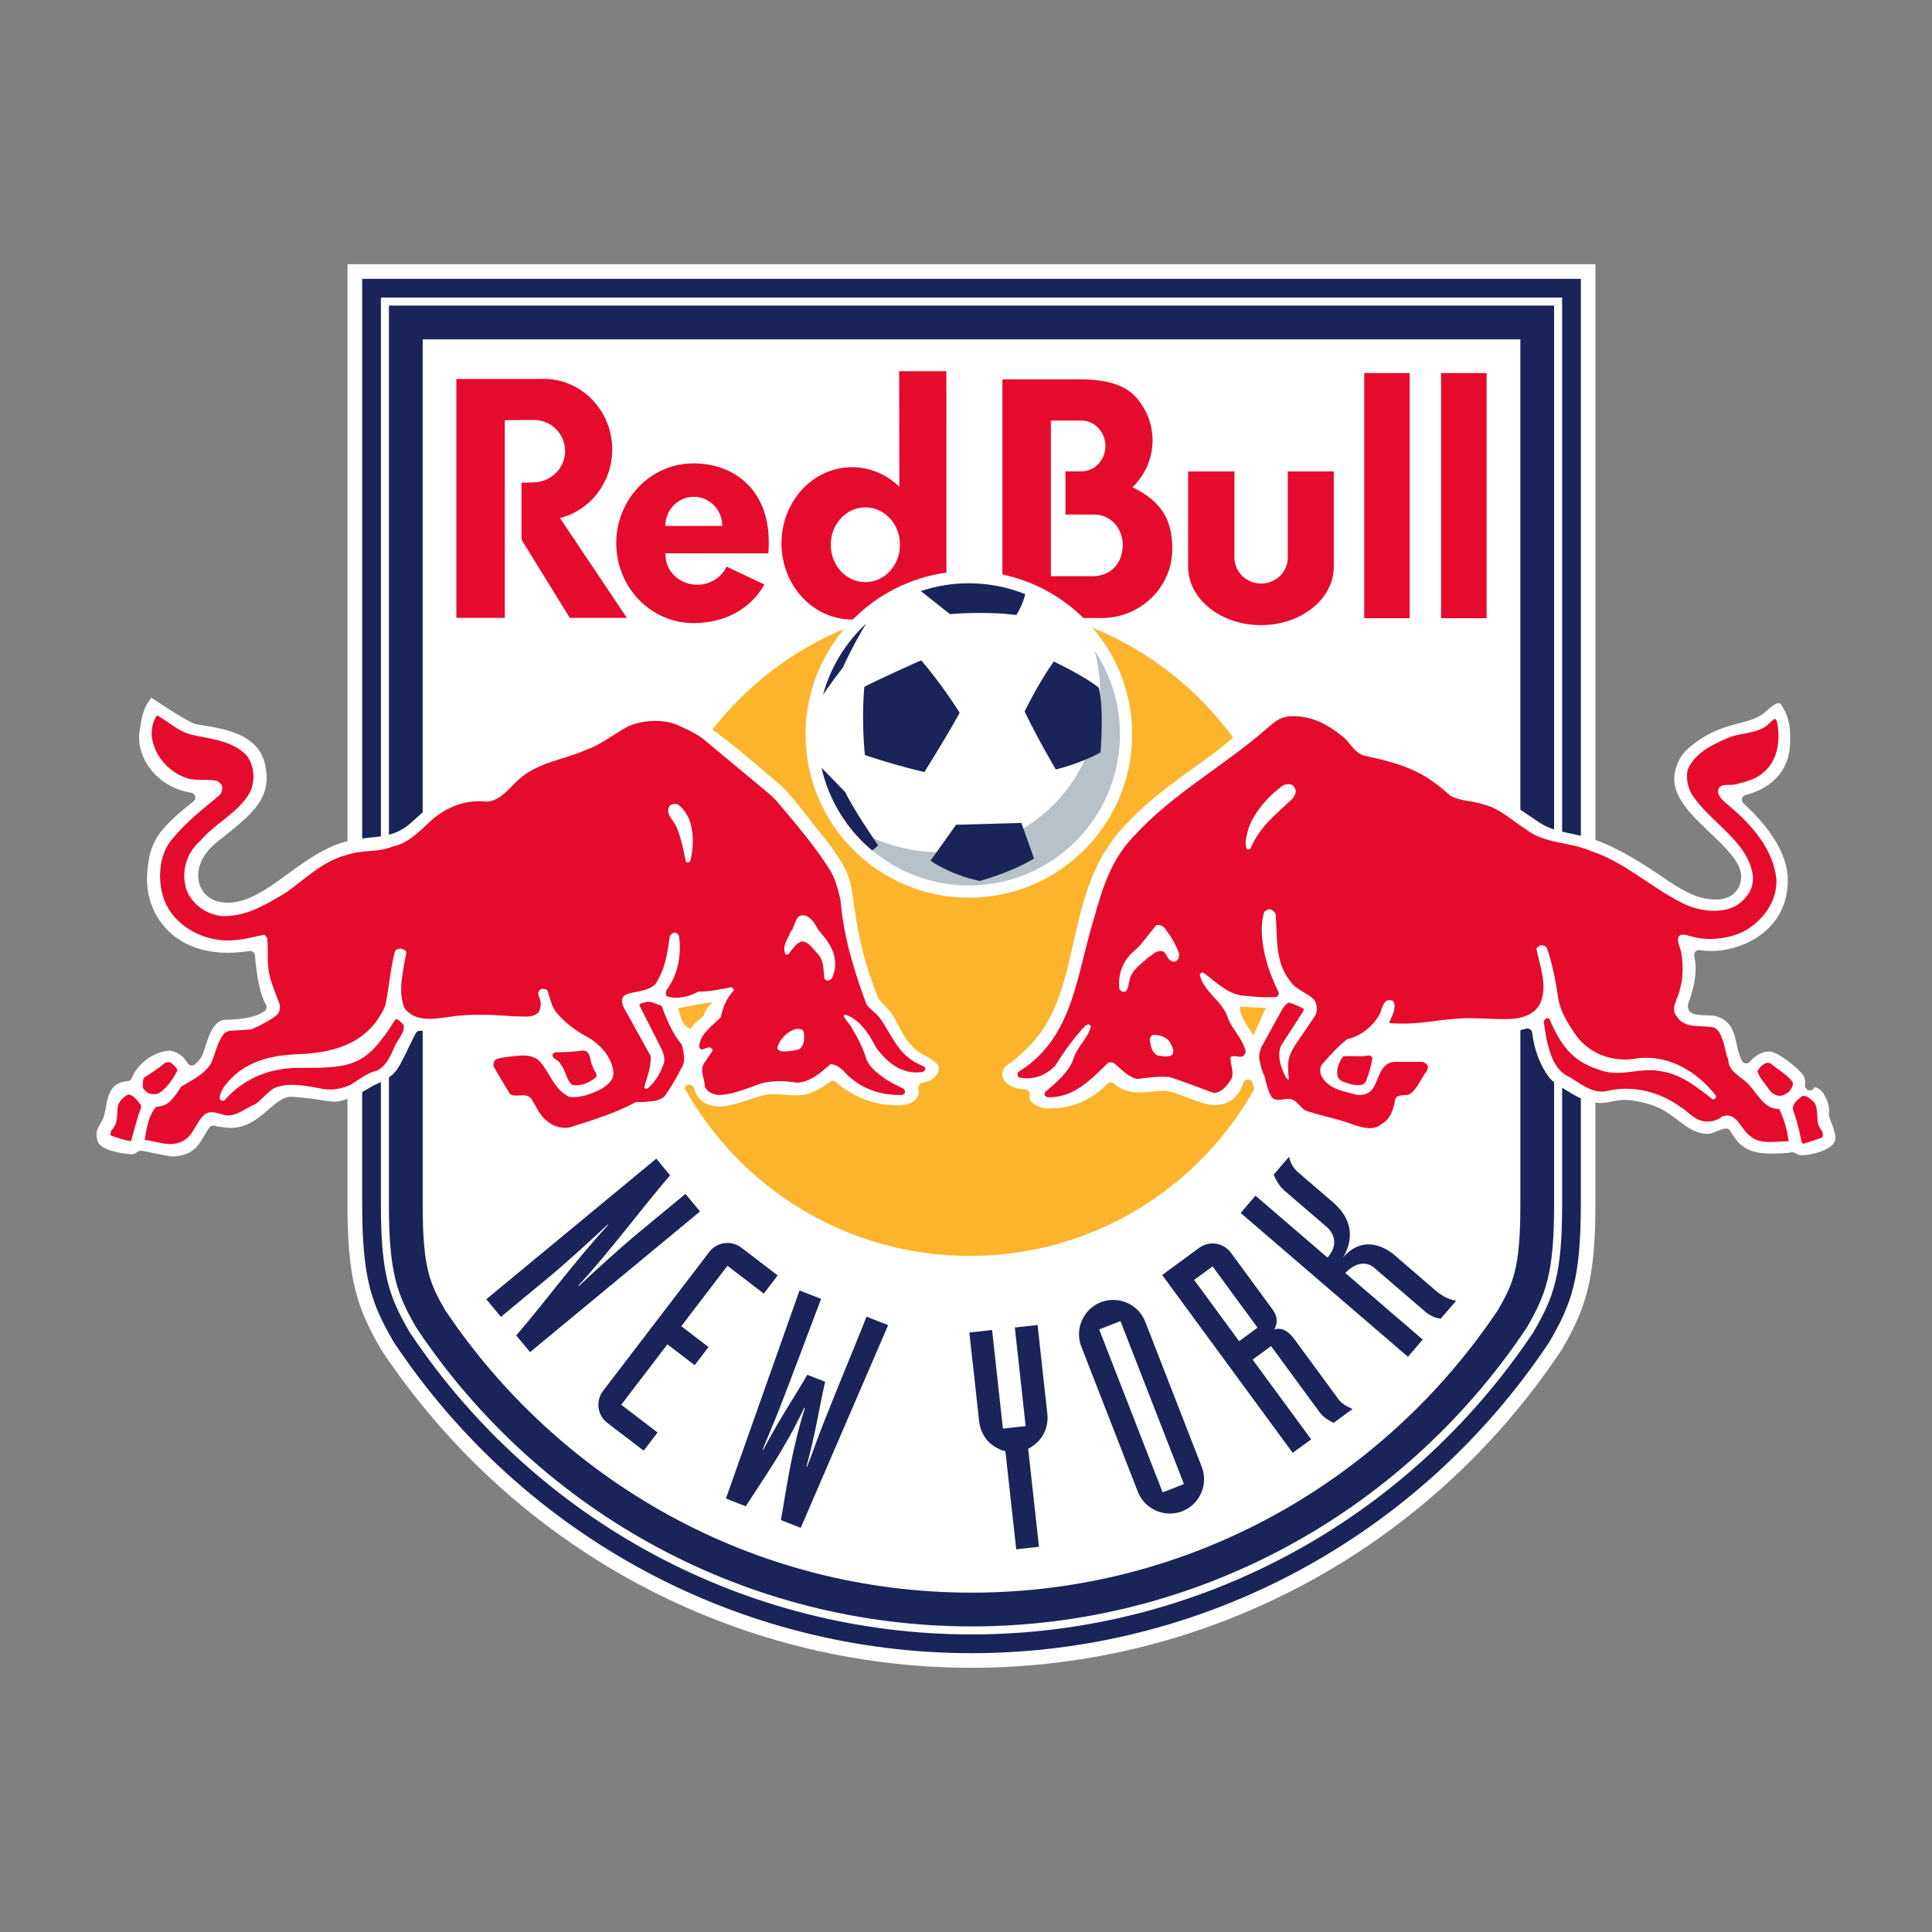 <?xml version="1.0" encoding="utf-8"?>
<!-- Generator: Adobe Illustrator 14.0.0, SVG Export Plug-In . SVG Version: 6.00 Build 43363)  -->
<!DOCTYPE svg PUBLIC "-//W3C//DTD SVG 1.1//EN" "http://www.w3.org/Graphics/SVG/1.1/DTD/svg11.dtd">
<svg version="1.1" xmlns="http://www.w3.org/2000/svg" xmlns:xlink="http://www.w3.org/1999/xlink" x="0px" y="0px" width="200px"
	 height="200px" viewBox="0 0 200 200" enable-background="new 0 0 200 200" xml:space="preserve">
<rect x="0" y="0" width="200" height="200" fill="#808080" stroke="none"/>
<g id="Background">
	<g>
		<path fill="#FFFFFF" d="M189.922,117.234c-0.066-0.262-0.166-0.545-0.248-0.766l-0.078-0.205c-0.064-0.168-0.125-0.329-0.188-0.51
			c-0.023-0.08-0.051-0.159-0.064-0.227c-0.012-0.049-0.012-0.098-0.01-0.146c0.086-0.959-0.154-1.457-0.531-2.107
			c-0.289-0.509-0.697-0.708-0.971-0.721c-0.07,0.202-0.26,0.324-0.469,0.324c-0.029,0-0.059-0.002-0.088-0.006
			c-0.27-0.041-0.455-0.309-0.426-0.578c0.008-0.066,0.016-0.135,0.02-0.212c0.008-0.255-0.049-0.482-0.176-0.72
			c-0.32-0.604-2.641-2.513-3.523-2.513c-0.713,0-1.461,0.392-2.006,1.048c-0.096,0.12-0.24,0.187-0.393,0.187
			c-0.016,0-0.031-0.001-0.047-0.003c-0.168-0.016-0.316-0.113-0.4-0.264c-0.076-0.144-0.143-0.297-0.205-0.46
			c-0.158-0.419-0.25-0.847-0.34-1.259l-0.068-0.317c-0.248-1.073-0.607-2.155-2.043-2.573c-0.115-0.035-0.268-0.061-0.451-0.076
			c-0.154-0.016-0.324-0.021-0.496-0.027l-0.131-0.002c-0.289-0.007-0.588-0.016-0.883-0.057c-0.588-0.086-0.98-0.277-0.98-0.938
			c0-0.058,0.01-0.113,0.027-0.167l0.158-0.453c0.117-0.331,0.285-0.841,0.416-1.448c0.248-1.128,0.266-2.161,0.059-3.071
			c-0.039-0.165,0.01-0.336,0.123-0.458c0.098-0.104,0.232-0.164,0.373-0.164c0.025,0,0.051,0.001,0.072,0.006
			c0.592,0.09,1.07,0.097,1.205,0.097c3.059,0,7.914-1.997,7.914-7.359c0-3.08-2.496-6.008-4.588-7.923
			c-0.137-0.126-0.195-0.316-0.15-0.498c0.045-0.181,0.186-0.322,0.365-0.371c2.977-0.775,4.615-2.756,4.615-5.575v-0.188
			c0.002-0.44,0.004-0.939-0.086-1.475c-0.121-0.749-0.4-1.441-0.842-2.116c-0.047-0.07-0.121-0.15-0.287-0.15
			c-0.063,0-0.107,0.014-0.123,0.017c-0.119,0.032-0.246,0.111-0.332,0.168c-0.277,0.182-0.678,0.523-0.998,0.799
			c-0.363,0.311-0.799,0.542-1.412,0.747c-0.373,0.124-0.76,0.227-1.172,0.336c-0.217,0.055-0.438,0.114-0.668,0.179
			c-1.418,0.397-2.967,0.974-4.689,2.489c-0.787,0.695-1.334,1.849-1.387,2.943c-0.049,0.919,0.293,1.868,1.047,2.903
			c0.65,0.901,1.516,1.749,2.422,2.611l0.32,0.307c0.33,0.314,0.656,0.626,0.967,0.936c0.471,0.469,0.826,0.854,1.115,1.209
			c0.717,0.882,1.053,1.607,1.053,2.281c0,1.438-1.029,2.406-2.592,2.406c-1.725-0.012-3.051-0.675-4.898-1.895
			c-0.281-0.188-0.568-0.382-0.865-0.583c-0.613-0.413-1.248-0.84-1.951-1.281c-1.279-0.798-2.461-1.432-3.719-1.994
			c-0.35-0.156-0.697-0.293-1.057-0.418V27.351H35.977v59.725c-0.658,0.166-1.292,0.388-1.924,0.685
			c-0.867,0.408-1.743,0.932-2.843,1.694c-0.475,0.329-0.94,0.667-1.398,1.004c-0.41,0.297-0.813,0.591-1.216,0.873
			c-1.813,1.27-3.366,2.114-5.051,2.114c-1.665,0-2.847-0.973-3.009-2.48c-0.141-1.329,0.537-2.671,1.913-3.784l0.759-0.608
			c0.563-0.451,1.092-0.875,1.571-1.285c0.798-0.686,1.343-1.239,1.761-1.789c1.035-1.36,1.297-2.759,0.854-4.536
			c-0.401-1.599-1.63-2.687-3.759-3.325c-0.76-0.23-1.532-0.369-2.256-0.485l-0.251-0.041c-0.223-0.035-0.425-0.068-0.598-0.101
			c-0.233-0.042-0.396-0.083-0.491-0.123c-1.154-0.514-3.664-2.193-4.167-2.532l-0.205-0.138l-0.14,0.203
			c-0.46,0.659-0.821,1.18-1.096,3.468c-0.302,2.526,1.779,5.608,5.362,6.173c0.199,0.032,0.361,0.18,0.413,0.374
			c0.052,0.197-0.019,0.404-0.178,0.529c-3.791,2.981-4.598,4.26-4.798,7.61c-0.122,2.077,0.603,4.113,1.995,5.59
			c1.52,1.613,3.723,2.464,6.372,2.464c0.706,0,1.451-0.061,2.215-0.18c0.026-0.004,0.054-0.006,0.079-0.006
			c0.114,0,0.226,0.038,0.314,0.109c0.113,0.088,0.182,0.218,0.192,0.36c0.177,2.331,0.6,4.226,1.127,5.071
			c0.13,0.207,0.095,0.479-0.085,0.645c-0.164,0.148-0.422,0.296-0.748,0.422c-0.809,0.316-2.034,0.513-3.257,0.513
			c-0.763,0-1.33,0.522-1.787,1.648c-0.148,0.364-0.269,0.755-0.388,1.132l-0.033,0.105c-0.061,0.193-0.117,0.369-0.175,0.525
			c-0.053,0.146-0.108,0.279-0.167,0.389c-0.153,0.272-0.379,0.539-0.692,0.816c-0.095,0.084-0.215,0.127-0.336,0.127
			c-0.029,0-0.06,0-0.087-0.006c-0.152-0.027-0.284-0.121-0.359-0.256c-0.373-0.674-0.963-1.104-1.75-1.275l-0.018-0.002h-0.079
			c-1.164,0-3.175,0.982-3.916,2.83c-0.069,0.171-0.229,0.295-0.414,0.314l-0.093,0.012c-0.929,0.096-1.513,0.528-1.843,1.354
			c-0.138,0.352-0.221,0.743-0.286,1.084l-0.05,0.252c-0.052,0.285-0.107,0.572-0.181,0.854c-0.059,0.225-0.138,0.422-0.259,0.643
			c-0.06,0.109-0.12,0.207-0.175,0.302c-0.044,0.071-0.086,0.14-0.123,0.205c-0.206,0.379-0.311,0.767-0.146,1.428
			c0.074,0.304,0.314,0.563,0.71,0.778c0.293,0.16,0.673,0.297,1.127,0.406c0.808,0.197,1.608,0.26,1.762,0.26
			c0.111,0,0.221-0.031,0.329-0.094c0.078-0.042,0.151-0.101,0.236-0.164c0.093-0.07,0.217-0.115,0.337-0.115
			c0.026,0,0.053,0.004,0.079,0.006l0.376,0.072c0.311,0.059,0.696,0.137,1.08,0.214l0.062,0.014c0.367,0.073,0.73,0.146,1.024,0.2
			c0.158,0.031,0.301,0.055,0.405,0.07c0.118,0.018,0.211,0.026,0.267,0.026h0.004c1.601-0.077,2.276-0.698,2.725-1.296
			c0.125-0.17,0.238-0.347,0.35-0.533l0.181-0.309l0.137-0.23c0.131-0.225,0.261-0.43,0.404-0.625
			c0.099-0.133,0.251-0.208,0.412-0.208c0.042,0,0.088,0.007,0.132,0.016c0.183,0.05,0.367,0.084,0.523,0.112
			c0.371,0.063,0.71,0.096,0.855,0.105c0.105,0.007,0.208,0.01,0.31,0.01c1.515,0,2.644-0.844,3.58-1.636l0.307-0.261
			c0.146-0.123,0.285-0.248,0.425-0.362c0.188-0.155,0.434-0.356,0.689-0.526c0.455-0.303,0.84-0.441,1.214-0.441l0.092,0.002
			c0.364,0.022,1.732,0.121,4.056,0.491c0.099,0.014,0.2,0.021,0.304,0.021c0.389,0,0.859-0.1,1.403-0.297v10.964
			c0,7.694,0.989,10.655,3.355,14.771l0.133,0.23l0.147,0.222c13.72,20.481,36.508,32.711,60.959,32.711
			c24.447,0,47.234-12.228,60.957-32.709l0.148-0.221l0.133-0.233c2.363-4.111,3.352-7.072,3.352-14.771v-10.567
			c0.172,0.021,0.348,0.032,0.527,0.031c0.385,0,0.781-0.051,1.182-0.151c0.43-0.112,0.859-0.165,1.313-0.165
			c0.227,0,0.447,0.016,0.66,0.037c0.57,0.063,1.076,0.189,1.486,0.292l0.107,0.028c0.666,0.166,1.295,0.428,1.926,0.805
			c0.52,0.311,0.957,0.643,1.379,0.963l0.113,0.086c0.838,0.637,1.707,1.295,2.922,1.295c0.045,0,0.096-0.002,0.146-0.004
			c0.08-0.002,0.174-0.027,0.215-0.039c0.066-0.019,0.145-0.043,0.232-0.074c0.166-0.06,0.363-0.139,0.559-0.218
			c0.191-0.073,0.404-0.159,0.65-0.207c0.031-0.006,0.064-0.009,0.098-0.009c0.168,0,0.326,0.082,0.422,0.223
			c0.063,0.092,0.127,0.195,0.195,0.303c0.121,0.199,0.244,0.402,0.404,0.607c0.467,0.604,1.32,1.41,3.311,1.459
			c0.182,0.006,0.355,0.007,0.523,0.007c1.035,0,1.674-0.079,1.959-0.128c0.029-0.006,0.055-0.006,0.086-0.006
			c0.102,0,0.203,0.029,0.289,0.092c0.211,0.146,0.438,0.218,0.686,0.218c0.535,0,1.33-0.161,1.979-0.401
			c0.381-0.139,0.695-0.302,0.93-0.475c0.305-0.227,0.482-0.479,0.523-0.746C190.018,117.77,189.996,117.53,189.922,117.234z"/>
		<path fill="#1A2458" d="M160.293,111.43c-0.873-1.184-1.457-2.748-1.684-4.521c-0.018-0.15-0.104-0.284-0.23-0.363
			c-0.082-0.053-0.18-0.08-0.273-0.08c-0.053,0-0.105,0.006-0.154,0.022c-0.18,0.058-0.371,0.104-0.564,0.144v1.402v16.683
			c0,6.638-0.771,8.2-2.32,10.896c-11.828,17.656-31.822,29.258-54.494,29.258c-22.675,0-42.67-11.602-54.499-29.258
			c-1.546-2.695-2.319-4.258-2.319-10.896v-15.243V106.7c-0.045,0.001-0.093,0.005-0.137,0.005h-0.133h-0.01
			c-0.194,0-0.37,0.107-0.458,0.277c-0.225,0.453-0.446,0.906-0.655,1.338l-0.378,0.775c-0.349,0.707-0.707,1.405-0.971,1.736
			c-0.234,0.295-0.499,0.523-0.753,0.703v2.268v10.913c0,7.055,0.849,9.269,2.784,12.634l0.061,0.105l0.066,0.1
			c12.924,19.293,34.382,30.812,57.401,30.812c23.018,0,44.477-11.519,57.398-30.812l0.068-0.1l0.059-0.102
			c1.936-3.367,2.783-5.58,2.783-12.638v-11.195v-1.483C160.646,111.846,160.455,111.648,160.293,111.43z"/>
		<path fill="#1A2458" d="M43.028,84.748l0.188-0.173c0.176-0.161,0.356-0.324,0.539-0.487V35.128h113.632v48.696
			c0.35,0.23,0.695,0.463,1.031,0.691c0.303,0.207,0.6,0.407,0.885,0.598c0.531,0.35,1.045,0.578,1.578,0.752V31.634H40.26V86.41
			c0.522-0.137,1.042-0.343,1.573-0.686C42.173,85.505,42.529,85.201,43.028,84.748z"/>
		<path fill="#1A2458" d="M39.43,86.578V30.804h122.281v55.292c0.217,0.052,0.438,0.101,0.668,0.149l0.238,0.049
			c0.334,0.069,0.68,0.145,1.031,0.228V28.866H37.493v57.931c0.296-0.037,0.586-0.066,0.872-0.094
			C38.728,86.667,39.082,86.629,39.43,86.578z"/>
		<path fill="#1A2458" d="M161.813,112.658c-0.035-0.021-0.068-0.043-0.102-0.063v1.477v10.645c0,7.26-0.883,9.552-2.895,13.05
			l-0.074,0.13l-0.082,0.122c-13.078,19.522-34.793,31.176-58.088,31.176c-23.296,0-45.013-11.653-58.09-31.176l-0.084-0.124
			l-0.072-0.128c-2.013-3.502-2.896-5.793-2.896-13.05v-10.515v-2.191c-0.14,0.066-0.276,0.13-0.405,0.189l-0.061,0.027
			c-0.205,0.094-0.375,0.174-0.517,0.265c-0.323,0.201-0.645,0.388-0.955,0.558v2.256v9.411c0,7.689,1.01,10.287,3.152,14.017
			l0.106,0.186l0.119,0.179c13.438,20.061,35.757,32.037,59.702,32.037c23.943,0,46.26-11.977,59.699-32.037l0.117-0.179
			l0.107-0.186c2.143-3.727,3.152-6.325,3.152-14.017v-9.478v-1.533c-0.543-0.245-1.031-0.547-1.469-0.819
			C162.059,112.807,161.936,112.733,161.813,112.658z"/>
		<path fill="#FCB42C" d="M128.377,104.191c-0.152,0.918,1.027,2.361,1.365,3.012c0.166-0.332,1.154-2.592,1.303-2.867
			C130.563,104.308,129.248,104.299,128.377,104.191z"/>
		<path fill="#FCB42C" d="M71.503,106.529c0.469-0.836,0.988-0.966,1.335-1.394c0.198-0.572,0.478-0.903,0.867-1.393
			c-0.943,0.143-2.736,0.483-3.495,0.624C70.383,104.907,70.549,106.158,71.503,106.529z"/>
		<path fill="#FCB42C" d="M129.84,112.702c-0.053-0.183-0.104-0.372-0.15-0.566c-0.053-0.226-0.248-0.385-0.479-0.392h-0.018
			c-0.223,0-0.42,0.145-0.484,0.359c-0.248,0.809-0.938,2.182-2.783,2.294c-0.043,0.003-0.088,0.005-0.135,0.005
			c-0.822,0-1.9-0.411-2.615-0.685l-0.328-0.126c-0.365-0.141-0.727-0.277-1.063-0.396c-0.49-0.165-0.846-0.252-1.119-0.275
			c-0.068-0.007-0.141-0.007-0.217-0.007c-0.105,0-0.217,0.006-0.334,0.014c-0.209,0.016-0.428,0.039-0.66,0.063
			c-0.451,0.05-0.949,0.105-1.447,0.105h-0.113c-1.068-0.021-1.906-0.323-2.555-0.919c-0.096-0.09-0.221-0.137-0.344-0.137
			c-0.135,0-0.266,0.056-0.365,0.158c-1.633,1.692-3.645,2.553-5.986,2.553h-0.211c-0.486-0.013-1.352-0.279-1.713-0.745
			c-0.145-0.187-0.188-0.382-0.135-0.61c0.037-0.15,0.002-0.307-0.094-0.43c-0.094-0.121-0.238-0.193-0.391-0.196
			c-1.324-0.021-2.111-0.655-2.303-1.271c-0.148-0.48,0.055-0.948,0.57-1.318l0.127-0.09c0.186-0.128,0.402-0.277,0.691-0.516
			c0.432-0.356,0.93-0.834,1.525-1.457c1.229-1.282,2.15-2.848,2.9-4.914c0.641-1.764,1.076-3.691,1.494-5.552l0.064-0.279
			c0.871-3.834,1.854-8.183,4.99-11.607c2.316-2.532,4.09-3.927,8.986-7.409c0.832-0.592,1.676-1.3,2.502-2.003
			c-3.676-5.024-8.705-8.993-14.551-11.372c2.557,2.962,4.105,6.818,4.105,11.039c0,9.337-7.568,16.907-16.908,16.907
			c-9.336,0-16.905-7.57-16.905-16.907c0-4.163,1.506-7.972,4-10.917c-5.399,2.256-10.09,5.872-13.638,10.423
			c0.877,0.621,1.721,1.271,2.75,2.117c0.697,0.572,1.455,1.217,2.347,1.974c0.628,0.533,1.323,1.123,2.11,1.786
			c0.464,0.453,1.053,1.125,1.771,2.035c0.236,0.299,0.469,0.598,0.693,0.886c0.326,0.42,0.63,0.816,0.902,1.148
			c2.194,2.687,3.547,4.476,3.86,6.686c0.606,4.299,1.002,6.746,2.688,11.061c0.032,0.08,0.097,0.186,0.192,0.305
			c0.091,0.119,0.205,0.245,0.328,0.369l0.382,0.404c0.133,0.137,0.26,0.279,0.366,0.41c0.271,0.357,0.504,0.765,0.694,1.119
			l0.178,0.335c0.152,0.287,0.31,0.581,0.478,0.87c0.391,0.666,0.959,1.502,1.916,2.043c1.008,0.564,1.21,0.683,1.554,1.006
			c0.162,0.152,0.24,0.329,0.238,0.54c-0.006,0.313-0.188,0.677-0.471,0.924c-0.307,0.274-0.73,0.461-1.251,0.554
			c-0.141,0.025-0.263,0.105-0.339,0.227c-0.077,0.121-0.1,0.268-0.063,0.404c0.089,0.34,0.022,0.686-0.192,0.972
			c-0.321,0.431-0.916,0.683-1.671,0.708c-0.11,0.003-0.218,0.003-0.324,0.003c-3.178,0-5.334-1.495-6.338-2.385
			c-0.095-0.085-0.217-0.13-0.337-0.13c-0.106,0-0.209,0.032-0.297,0.098l-0.136,0.098c-0.368,0.264-0.92,0.664-1.635,0.957
			c-0.491,0.235-1.036,0.34-1.741,0.34c-0.252,0-0.5-0.014-0.731-0.029c-0.165-0.01-0.331-0.024-0.494-0.037
			c-0.245-0.02-0.488-0.038-0.729-0.053c-0.135-0.006-0.264-0.009-0.386-0.009c-0.271,0-0.501,0.017-0.703,0.055
			c-0.572,0.103-1.184,0.308-1.833,0.522l-0.431,0.143c-0.756,0.244-1.63,0.512-2.418,0.544c-0.065,0.001-0.128,0.003-0.189,0.003
			c-1.153,0-1.969-0.436-2.425-1.296c-0.094-0.177-0.17-0.37-0.236-0.589c-0.061-0.2-0.235-0.343-0.44-0.358
			c-0.017-0.003-0.032-0.005-0.05-0.005c-0.188,0-0.361,0.104-0.448,0.275c-0.01,0.02-0.021,0.037-0.031,0.058
			c5.758,10.374,16.821,17.397,29.528,17.397c12.658,0,23.684-6.969,29.461-17.277C129.848,112.724,129.844,112.713,129.84,112.702z
			"/>
		<path fill="#E50B2C" d="M63.377,46.527c0-4.035-3.176-7.305-7.095-7.305c-0.119,0-0.669,0.001-0.785,0.008h-8.253v24.731h5.01
			V43.498l2.986-0.027c1.851,0,3.256,1.449,3.256,3.237c0,1.787-1.5,3.234-3.35,3.234l-1.163,0.027v5.89l5.004,8.103h5.904
			l-6.92-10.335C61.076,52.845,63.377,49.963,63.377,46.527z"/>
		<path fill="#E50B2C" d="M71.781,47.968c-4.409,0-7.985,3.699-7.985,8.263s3.577,8.271,7.988,8.271
			c3.364,0,5.991-1.558,7.346-3.997l-3.923-1.851c-0.5,1.104-1.667,1.879-3.028,1.879c-1.816,0-3.287-1.38-3.287-3.081
			c0-0.109-0.044-0.065-0.032-0.171l10.675,0.004c0.031-0.338,0.049-0.684,0.046-1.038C79.653,50.901,76.192,47.968,71.781,47.968z
			 M68.873,54.443c0-1.666,1.321-3.017,2.952-3.017c1.629,0,2.95,1.351,2.95,3.017H68.873z"/>
		<path fill="#E50B2C" d="M97.973,59.277l-0.006-20.851h-4.885l0.02,11.971c-1.295-1.267-3.021-2.033-4.905-2.033
			c-4.03,0-7.298,3.529-7.298,7.884c0,4.353,3.268,7.882,7.298,7.882c0.03,0,0.059-0.002,0.088-0.002
			C90.833,61.552,94.205,59.795,97.973,59.277z M85.998,56.392c0-2.139,1.605-3.871,3.583-3.871c1.98,0,3.584,1.732,3.584,3.871
			s-1.604,3.872-3.584,3.872C87.603,60.264,85.998,58.531,85.998,56.392z"/>
		<rect x="149.182" y="38.616" fill="#E50B2C" width="4.709" height="25.382"/>
		<path fill="#E50B2C" d="M133.311,57.72c0,1.485-1.236,2.688-2.76,2.688c-1.525,0-2.762-1.203-2.762-2.688v-8.916h-4.795v9.863
			c0,3.34,3.375,6.047,7.539,6.047s7.539-2.707,7.539-6.047v-9.863h-4.762V57.72z"/>
		<path fill="#E50B2C" d="M117.238,50.437c1.287-1.265,2.074-2.961,2.074-4.826c0-1.69-0.615-3.242-1.693-4.461
			c-1.123-1.303-3.111-1.881-5.799-1.881h-8.049v20.204c3.232,0.675,6.125,2.273,8.391,4.506h2.006
			c3.984-0.068,7.189-3.256,7.189-7.144C121.357,54.006,120.414,51.99,117.238,50.437z M113.295,59.646h-4.506V43.536h3.145
			c1.381,0,2.5,1.178,2.5,2.632c0,1.453-1.119,2.631-2.5,2.631h-1.635v4.467h2.996c1.674,0,2.939,1.422,2.939,3.183
			C116.174,58.271,115.115,59.527,113.295,59.646z"/>
		<rect x="141.225" y="38.616" fill="#E50B2C" width="4.707" height="25.382"/>
		<path fill="#B8C0C8" d="M87.592,85.141c4.929,3.562,11.878,4.126,17.31,1.207c5.9-3.053,9.473-9.344,8.928-16.124
			c-0.102-0.984-0.258-1.941-0.516-2.873c1.666,2.506,2.623,5.476,2.623,8.671c0,8.635-7.002,15.639-15.641,15.639
			C95.064,91.661,90.431,89.089,87.592,85.141"/>
		<path fill="#1A2458" d="M90.277,88.029c-2.591-2.165-4.47-5.151-5.236-8.561c0.836,0.867,2.455,2.529,2.455,2.529
			c0.974,2.011,3.409,5.512,3.409,5.512C90.731,87.703,90.455,87.907,90.277,88.029 M100.297,60.381c2.064,0,4.035,0.4,5.834,1.125
			c-0.061,0.289-0.279,1.114-0.914,2.161c-3.258-0.426-6.881-0.091-6.881-0.091l-3.011-2.388
			C96.885,60.666,98.561,60.381,100.297,60.381 M98.975,85.377l6.76-0.183l1.309,3.685c-2.557,1.522-5.633,2.315-5.633,2.315
			c-3.227-0.703-5.084-2.102-5.084-2.102L98.975,85.377z M106.07,73.654c0,0,1.369-2.859,3.014-5.176c0,0,3.168,1.491,4.66,2.711
			c0,0,0.547,1.704,0.182,6.697c0,0-1.889,1.097-4.629,1.768C109.297,79.654,107.439,76.518,106.07,73.654 M89.661,64.558
			c-0.369,0.6-1.443,2.405-2.411,4.559c-0.912,1.142-1.708,2.304-2.052,2.815C85.973,69.063,87.544,66.522,89.661,64.558
			 M95.687,79.928c-3.654-0.883-6.152-1.767-6.152-1.767c-0.394-3.776-0.06-7.063-0.06-7.063c1.581-0.824,5.875-2.743,5.875-2.743
			c2.042,2.316,3.992,5.42,3.992,5.42C98.396,75.603,95.687,79.928,95.687,79.928"/>
		<path fill="#1A2458" d="M50.342,134.496l1.51,1.826l5.1-4.219c1.554-1.287,4.561-4.021,5.959-5.344l0.041,0.049
			c-3.471,3.782-6.345,7.738-9.51,11.436l1.428,1.727l17.597-14.557l-1.508-1.825l-5.103,4.223
			c-1.553,1.282-4.561,4.021-5.958,5.341l-0.042-0.049c3.471-3.783,6.344-7.736,9.51-11.438l-1.426-1.725L50.342,134.496z"/>
		<path fill="#1A2458" d="M80.505,132.031l-3.761-2.875c-1.041-0.795-2.521-0.598-3.318,0.443L62.43,143.982
			c-0.797,1.041-0.6,2.521,0.441,3.318l3.762,2.874l1.438-1.879l-3.76-2.876l4.778-6.253l2.82,2.157l1.438-1.878l-2.82-2.158
			l4.778-6.251l3.761,2.877L80.505,132.031z"/>
		<path fill="#1A2458" d="M75.147,155.127l2.055,0.806c1.874-2.94,3.945-5.772,6.058-10.2l0.061,0.023
			c-1.457,4.686-1.86,8.17-2.484,11.601l2.054,0.806l9.05-20.984l-2.233-0.875c-1.525,3.801-3.12,7.605-4.615,11.418
			c-0.535,1.37-1.014,2.764-1.551,4.134l-0.059-0.022c0.99-3.666,1.346-6.24,1.935-8.793l-1.846-0.724
			c-1.304,2.272-2.792,4.403-4.557,7.767l-0.059-0.025c0.535-1.367,1.134-2.715,1.671-4.085c1.493-3.812,2.909-7.688,4.373-11.513
			l-2.233-0.875L75.147,155.127z"/>
		<path fill="#1A2458" d="M105.199,160.385l2.355-0.262l-1.117-10.141c0.699-0.369,1.223-0.876,1.574-1.494
			c0.346-0.648,0.492-1.374,0.412-2.104l-1.014-9.221l-2.354,0.258l1.121,10.206l-2.354,0.26l-1.121-10.208l-2.354,0.261
			l1.016,9.221c0.082,0.731,0.379,1.405,0.859,1.964c0.475,0.527,1.098,0.91,1.859,1.115L105.199,160.385z"/>
		<path fill="#1A2458" d="M117.789,154.426c0.709,1.816,2.779,2.726,4.598,2.018c1.816-0.707,2.729-2.777,2.018-4.596l-5.848-15.021
			c-0.709-1.82-2.779-2.73-4.598-2.02c-1.816,0.705-2.729,2.776-2.02,4.596L117.789,154.426z M122.561,153.631l-2.205,0.859
			l-6.57-16.869l2.205-0.86L122.561,153.631z"/>
		<path fill="#1A2458" d="M133.822,150.401l1.908-1.4l-6.057-8.254l1.906-1.399l5.055,6.885c0.342,0.463,0.926,0.828,1.416,1.063
			l1.959-1.438c-0.6-0.276-1.09-0.513-1.465-1.028l-4.506-6.135c-0.834-1.135-1.504-1.24-2.102-1.078
			c0.275-0.599,0.418-1.217-0.227-2.096l-4.277-5.828c-0.777-1.056-2.252-1.283-3.309-0.506l-3.816,2.801L133.822,150.401z
			 M123.617,132.497l1.908-1.401l4.656,6.344l-1.908,1.4L123.617,132.497z"/>
		<path fill="#1A2458" d="M133.441,119.746l-1.586,1.845c0,0,0.348,1.003,1.111,1.663c0.77,0.659,4.352,3.738,4.352,3.738
			s1.719,1.322,0.109,3.195l-7.459-6.411l-1.535,1.789l17.316,14.888l1.529-1.783l-8.012-6.887c0,0,1.535-1.795,3.029-0.511
			c1.277,1.098,5.143,4.423,5.143,4.423s0.818,0.783,1.721,0.795l1.584-1.843c0,0-0.996-0.085-2.074-1.007
			c-1.072-0.923-4.281-3.684-4.281-3.684s-2.844-2.715-5.389,0.244c0,0,2.207-2.979-1.002-5.736
			c-2.531-2.178-3.797-3.264-3.797-3.264S133.596,120.59,133.441,119.746"/>
		<path fill="#E50B2C" d="M58.02,110.162c0.592,0.648,0.562,1.65,1.239,2.152c0.885,0.148,1.68-0.205,2.358-0.736
			c0.385-0.323-0.177-0.736-0.235-1.121c-0.383-0.561-0.119-1.68-1.063-1.709c-0.942,0.146-1.886,0.178-2.829,0.178l-0.266,0.176
			C57.049,109.662,57.874,109.662,58.02,110.162"/>
		<path fill="#E50B2C" d="M13.3,113.289c-0.472,0.234-0.974,0.678-1.091,1.207c-0.149,0.945,0.06,1.83-0.679,2.507
			c-0.029,0.177-0.206,0.382-0.029,0.561c0.649,0.204,1.269,0.47,2.064,0.56c0.353-1.15,0.618-2.417,1.031-3.42v-0.297
			C14.243,113.967,13.889,113.405,13.3,113.289"/>
		<path fill="#E50B2C" d="M94.664,109.926c-1.768-1.031-2.474-2.976-3.565-4.512c-0.383-0.56-1.061-0.914-1.415-1.474
			c-1.268-3.451-2.358-6.899-2.683-10.849c-0.266-0.973-0.47-1.974-1.003-2.888c-1.591-2.595-3.653-4.955-5.659-7.342
			c-0.178-0.176-0.179-0.192-0.561-0.56l-6.986-5.807c-0.856-0.649-1.829-1.062-2.802-1.503c-1.474-0.562-3.479-0.442-4.922,0.178
			c-1.504,0.795-2.86,1.946-4.453,2.476c-2.297,1.032-4.892,1.238-6.868,3.008c-1.149,1.003-2.122,2.564-3.833,2.298
			c-1.916-0.089-3.624,0.619-5.069,1.798c-1.299,1.18-2.534,2.565-4.217,2.89c-1.474,0.619-3.271,0.322-4.775,0.884
			c-2.389,0.588-4.275,2.476-6.308,3.921c-2.034,1.178-3.98,2.446-6.518,2.388c-1.648-0.118-3.241-1.268-3.772-2.859
			c-0.501-1.83,0.059-3.715,1.504-4.954c1.504-1.798,3.89-2.86,5.071-4.924c0.618-1.091,0.529-2.858-0.296-3.89
			c-1.563-1.622-3.803-1.682-5.836-2.183c-1.297-0.355-2.301-1.356-3.45-1.975c-0.441,0.677-0.59,1.416-0.528,2.24
			c0.234,1.858,1.648,3.537,3.417,4.186c1.032,0.444,2.212,0.12,3.272,0.355c0.296,0.117,0.592,0.412,0.618,0.736
			c-0.056,0.296-0.086,0.59-0.352,0.796c-1.651,1.387-3.39,2.712-4.777,4.422c-1.474,1.593-1.65,4.392-0.882,6.399
			c0.854,2.298,3.241,3.803,5.54,4.097c1.681,0.266,3.186-0.177,4.717-0.501c0.207,0,0.297,0.208,0.384,0.324
			c0.147,1.356-0.06,2.565,0.236,3.803c0.266,1.15,0.649,1.946,1.061,3.065c0.061,0.383,0,0.797-0.266,1.092
			c-0.854,0.65-1.739,1.094-2.682,1.506l-2.299,0.146l-0.443,0.208c-0.855,1.003-0.885,2.034-1.414,3.153
			c-0.709,1.181-2.005,1.738-3.097,2.417c-0.353,0.56-0.737,1.15-1.237,1.593c-0.385,0.354-0.855,0.442-1.355,0.502
			c-0.797,0.914-0.973,2.182-1.182,3.42c1.298,0.117,2.655,0.824,3.923,0.117c1.09-0.502,1.327-1.828,2.152-2.623
			c0.647-0.708,1.621-0.178,2.388-0.031c1.147,0.059,1.975-0.766,2.949-1.148c0.675-0.441,1.236-1.208,1.943-1.652
			c1.357-0.646,3.242-0.295,4.658-0.027c1.12,0.293,2.3,0.117,3.272-0.326c0.914-0.56,1.77-1.268,2.8-1.504
			c0.914-0.47,1.357-1.502,1.74-2.355c0.293-0.799,1.061-1.416,1.002-2.329c-0.237-0.208-0.501-0.652-0.854-0.622
			c-0.443,0.622-0.767,1.268-1.268,1.859c-2.132,2.908-3.808,3.183-8.137,3.183c-3.214-0.118-6.104,0.856-8.313,3.361
			c-0.147,0.089-0.354,0.028-0.473-0.087c-0.087-0.355,0.209-0.943,0.354-1.208c1.977-2.8,5.042-3.448,8.283-3.506
			c1.769-0.121,3.45-0.414,4.954-1.181c1.681-0.854,2.828-2.186,3.538-3.838c0.381-1.856,0.53-3.862,1.003-5.631
			c0.058-0.176,0.499-0.309,0.645-0.25c0.178,0.03,0.528,0.191,0.528,0.397c-0.322,1.827-0.909,3.978-0.202,5.747
			c1.415,1.861,4.04,0.857,5.957,0.768c2.004-0.178,3.615-0.02,5.531,0.097c0.942-0.028,1.641,0.202,2.377-0.386
			c0.205-0.326,0.289-0.766,0.23-1.119c-0.061-0.531-0.503-0.851,0-1.293c0.146-0.119,0.587-0.04,0.704,0.107
			c0.266,0.737,0.384,1.533,0.855,2.182c0.943,1.211,2.329,2.154,3.624,2.831c1.237,0.857,2.271,2.065,2.36,3.567
			c0,0.768-0.708,1.297-1.298,1.652c-1.002,0.5-2.094,0.914-3.271,0.795c-1.564-0.766-1.977-2.417-3.008-3.627
			c-0.529-0.588-1.326-0.706-2.123-0.646c-0.855,0.086-1.709,0.116-2.475,0.383c-0.207,0.178-0.267,0.441-0.237,0.709
			c0.531,0.971,1.121,1.915,1.708,2.887c0.682,0.414,1.624-0.236,2.212,0.5c0.501,0.769,0.825,1.684,1.594,2.273
			c0.737,0.646,1.857,0.941,2.83,0.529c2.181-0.679,4.363-1.385,6.397-2.477h0.677c0.825-0.088,1.741-0.029,2.329-0.648
			c0.648-0.944,1.18-1.828,1.68-2.83c0.501-0.68,0.266-1.711,0.062-2.447c-1.004-1.237-1.564-2.625-2.096-4.042
			c-0.499-0.147-0.943-0.441-1.502-0.412c-0.265,0.116-0.649,0.058-0.797,0.354l2.329,4.601c0.146,0.354,0.324,0.854,0.235,1.326
			c-0.325,0.975-0.825,1.915-1.62,2.624c-0.147,0.09-0.325,0.178-0.442-0.028c0.265-1.003,0.736-2.093,0.678-3.243l-2.269-4.101
			c-0.267-0.561-0.738-1.062-0.71-1.71c0-0.296,0.265-0.501,0.503-0.619c1.002-0.325,2.21-0.266,2.976-1.06
			c1.004-1.565,1.212-3.098,1.478-4.954c0.06-0.118,0.298-0.345,0.474-0.345c0.177-0.059,0.379,0.199,0.466,0.286
			c0.298,2.034-0.117,4.097-1.296,5.69c-0.059,0.207-0.147,0.472,0.088,0.619c1.121,0.354,2.3,0,3.243-0.502
			c1.21,0.03,2.329-0.265,3.422-0.441c0.116,0.058,0.234,0.177,0.234,0.294c-0.735,0.825-1.149,1.739-1.356,2.804
			c-0.886,0.914-2.152,1.709-2.241,3.037c0.147,0.646,0.709,0.028,1.092,0.088c0.177,0.031,0.295,0.176,0.295,0.354l-0.884,1.297
			c-0.473,0.768,0.087,1.652,0.087,2.389c0.207,0.588,0.914,0.885,1.533,0.885c1.327-0.059,2.506-0.561,3.687-0.975
			c1.297-0.561,2.917-0.531,4.334-0.295c1.385-0.087,2.416-1.002,3.448-1.916c0.562,0,1.062,0.384,1.444,0.798
			c1.59,1.708,3.655,2.445,5.984,2.388l0.206-0.117c0.148-0.149,0.088-0.413-0.09-0.531l-1.383-0.708
			c-0.974-0.621-2.184-1.445-2.506-2.536c-0.296-0.973-0.827-2.035-1.417-2.979c-0.205-0.473-0.677-0.854-0.884-1.326
			c0.058-0.062,0.118-0.149,0.207-0.119c1.532,0.532,2.447,2.035,3.152,3.393c1.122,1.562,2.742,2.887,4.865,2.536l0.177-0.149
			c0.09-0.117,0.06-0.265,0-0.354L94.664,109.926z M71.526,89.161c-0.037-0.009-0.073-0.019-0.073-0.019s-0.004,0.014-0.009,0.029
			c-0.009,0.01-0.02,0.021-0.02,0.021c-0.085,0.082-0.233,0.144-0.383,0.043c0,0-0.021-0.015-0.039-0.027
			c-0.005-0.022-0.01-0.048-0.01-0.048c-0.229-1.175-0.491-2.42-0.967-3.576c0,0.001-0.273-0.467-0.273-0.467l-0.106-0.147
			l-0.233-0.339c-0.187-0.297-0.367-0.699-0.118-1.176l0.027-0.037c0.215-0.214,0.593-0.232,0.853-0.135l0.033,0.018
			c0.502,0.347,0.827,0.92,1.063,1.339c0.298,0.693,0.45,1.563,0.45,2.461c0,0.685-0.088,1.388-0.269,2.042
			C71.453,89.143,71.489,89.152,71.526,89.161 M82.76,108.604c0,0-0.013,0.01-0.006,0.016c-0.009-0.004-0.029,0.002-0.029,0.002
			c-0.547,0.172-1.164,0.243-1.838,0.211l-0.038-0.008c0.002,0.002-0.121-0.055-0.121-0.055c-0.002-0.002-0.131-0.08-0.131-0.08
			c-0.065-0.053-0.164-0.167-0.107-0.332c0.255-0.77,1.015-1.648,1.972-1.846c0.024-0.003,0.083-0.003,0.083-0.003h0.133l0.216,0.03
			c0.103,0.029,0.28,0.115,0.325,0.366c0.015,0.142,0.027,0.298,0.027,0.46C83.246,107.818,83.151,108.312,82.76,108.604
			 M86.373,100.572c-0.008,0.022-0.089,0.25-0.089,0.25c-0.005,0.018-0.078,0.256-0.078,0.256c-0.086,0.232-0.221,0.361-0.423,0.41
			c-0.118,0.034-0.232,0.016-0.321-0.051c-0.09-0.068-0.143-0.176-0.143-0.299c0-0.006-0.018-0.264-0.018-0.264l-0.091-0.907
			c-0.073-0.424-0.197-0.748-0.393-1.021c-0.006-0.008-0.397-0.463-0.397-0.463c-0.014-0.018-0.45-0.511-0.45-0.511
			c-0.347-0.346-0.657-0.512-0.981-0.522c-0.254,0.079-0.482,0.246-0.728,0.514l-0.314,0.385l-0.275,0.37
			c-0.1,0.173-0.326,0.076-0.327,0.074c0,0-0.021-0.01-0.04-0.02c-0.008-0.02-0.016-0.041-0.016-0.041
			c-0.071-0.179-0.099-0.349-0.099-0.509c0-0.283,0.086-0.536,0.172-0.743l0.24-0.491l0.274-0.581l0.036-0.054
			c0.083-0.08,0.163-0.221,0.253-0.459l0.073-0.2l0.161-0.412c0.244-0.524,0.607-0.665,1.14-0.438
			c0.413,0.221,0.668,0.57,0.86,0.884l0.13,0.217l0.169,0.277l0.348,0.444c0.951,1.066,1.412,2.073,1.412,3.114
			C86.458,100.042,86.43,100.306,86.373,100.572"/>
		<path fill="#E50B2C" d="M16.394,113.199c0.914-0.531,1.504-1.532,1.977-2.389c-0.088-0.322-0.414-0.559-0.68-0.796
			c-0.175-0.146-0.439-0.029-0.647,0.03c-0.649,0.561-1.324,1.002-2.034,1.446c-0.294,0.205-0.177,0.647-0.235,0.972
			c0,0.295,0.354,0.5,0.531,0.678C15.629,113.289,16.041,113.317,16.394,113.199"/>
		<path fill="#E50B2C" d="M141.535,109.279c-0.797,0.146-1.711-0.029-2.508,0.086c-0.352,0.531-0.678,1.181-0.59,1.89
			c0.088,0.736,0.914,0.796,1.445,1.002c0.502,0.058,1.236,0.234,1.506-0.294c0.293-0.768,0.559-1.592,0.678-2.418
			C142.006,109.309,141.77,109.22,141.535,109.279"/>
		<path fill="#E50B2C" d="M184.191,114.792c-1.504,0.087-2.24-1.534-3.123-2.478c-0.738-0.854-2.182-1.354-2.152-2.624
			c-0.266-0.5-0.326-1.295-0.561-1.945c-0.207-0.529-0.414-1.298-1.121-1.415c-1.268-0.204-2.801,0.146-3.598-1.031
			c-0.822-0.887,0.09-1.918,0.238-2.773c0.352-1.09,0.383-2.536,0.205-3.656c-0.029-0.649-0.471-1.178-0.354-1.828
			c0.295-0.56,1.004-0.147,1.443-0.088c1.65,0.472,3.598,0.236,5.1-0.413c2.064-1.003,3.717-3.096,3.627-5.484
			c-0.295-3.096-2.506-5.629-4.893-7.635c-0.443-0.384-1.004-0.796-1.15-1.356c-0.059-1.209,1.297-0.62,1.977-0.914
			c0.824-0.208,1.65-0.414,2.328-0.884c1.799-1.21,2.182-3.333,1.828-5.396c-0.059-0.176-0.059-0.443-0.324-0.443
			c-0.324,0.267-0.65,0.65-1.061,0.885c-1.15,0.68-2.686,0.562-3.893,1.151c-1.504,0.649-3.361,1.562-4.01,3.271
			c-0.178,0.857,0.031,1.741,0.414,2.449c1.826,2.888,5.688,4.775,6.309,8.253c0.234,1.416-0.473,2.447-1.564,3.244
			c-1.652,1.001-4.127,0.648-5.777-0.236c-3.184-1.591-5.955-4.245-9.375-5.336c-2.152-0.972-4.805-0.738-6.721-2.242
			c-1.445-0.943-2.771-2.181-4.393-2.593c-1.121-0.383-2.389-0.325-3.418-0.884c-1.064-0.944-2.184-1.828-3.422-2.446
			c-1.709-0.856-3.596-1.297-5.482-1.711c-1.121-0.265-1.533-1.502-2.447-2.122c-1.563-1.238-3.303-2.123-5.424-1.945
			c-0.885,0.059-1.564,0.648-2.242,1.238c-4.51,3.95-9.67,6.663-13.795,11.173c-2.773,2.86-3.51,6.486-4.541,9.993
			c-1.473,5.308-2.094,11.146-7.43,14.419c-0.088,0.147-0.088,0.414,0.088,0.531c1.416,0.354,2.801-0.209,3.744-1.179
			c0.914-1.446,1.887-2.832,3.125-4.157l0.297-0.148c0.146,0.031,0.322,0.119,0.264,0.324c-0.354,1.179-1.416,2.036-1.768,3.213
			c-0.473,1.416-1.828,2.506-2.98,3.509l-0.029,0.177c0,0.147,0.148,0.295,0.297,0.324c2.596,0.117,4.451-1.74,6.189-3.479
			c0.18-0.178,0.414-0.146,0.65-0.089c0.766,0.591,1.473,1.477,2.477,1.682c1.061-0.149,2.18-0.294,3.301-0.205
			c1.563,0.472,3.066,1.118,4.629,1.649c0.795-0.028,1.385-0.797,1.799-1.444c0.324-0.766-0.148-1.534-0.09-2.271
			c0.385-0.235,0.826,0.058,1.24-0.061c0.174-0.115,0.324-0.324,0.324-0.529c-0.295-1.355-1.506-2.359-1.889-3.627
			c-0.59-1.623-2.506-2.595-2.859-4.335c0.088-0.118,0.236-0.294,0.385-0.177c1.268,0.915,2.389,2.123,3.949,2.358
			c1.178,0.119,2.389,0.236,3.566,0.147c0.178-0.058,0.324-0.265,0.266-0.47c-0.5-1.063-0.973-2.123-1.268-3.274
			c-0.412-1.443-0.709-3.449-0.236-5.041c0.088-0.118,0.471-0.344,0.648-0.285c0.236,0.059,0.527,0.344,0.557,0.55
			c0.178,2.507-0.084,4.806,1.42,6.78c0.646,1.032,1.768,1.238,2.564,2.035c0.293,0.414,0.354,1.09,0.148,1.563l-1.799,2.654
			c-0.414,0.59-0.826,1.24-0.975,1.889c-0.146,0.737-0.059,1.443,0,2.151c-0.117,0.058-0.174-0.118-0.293-0.177
			c-0.473-0.973-1.002-2.213-0.502-3.361l2.27-3.51l0.088-0.266c-0.5-0.266-1.061-0.529-1.59-0.649
			c-0.266,0.12-0.443,0.384-0.621,0.62l-2.209,4.012c-0.15,0.471-0.295,0.826-0.18,1.326c0.119,0.591,0.266,1.181,0.533,1.68
			c0.176,0.827,0.322,1.388,0.705,2.123c0.561,0.619,1.328,0.06,2.037,0.236c0.707,0.178,0.973,1.031,1.678,1.238
			c1.592,0.528,3.303,0.824,4.893,1.445c0.828,0.264,2.006,0.59,2.744-0.091c1.031-0.558,1.297-1.649,1.475-2.683
			c0.322-0.441,0.971-0.264,1.443-0.41c0.887-0.59,1.18-1.652,1.828-2.447l0.117-0.414c-0.088-0.266-0.324-0.413-0.559-0.502h-3.008
			c-1.387,0.178-1.506,1.711-2.092,2.655c-0.326,0.591-0.973,0.824-1.652,0.767c-1.416-0.385-3.154-0.59-3.803-2.123
			c-0.09-0.383-0.09-0.854,0.205-1.121c0.736-0.854,1.623-1.826,2.535-2.534c1.299-0.267,2.568-1.239,3.242-2.391
			c0.355-0.502,0.297-1.238,0.887-1.622c0.178-0.029,0.57-0.041,0.689,0.135c0.266,0.855-0.215,1.469-0.479,2.205
			c3.213,0.326,5.705-0.604,8.828-0.484c1.328,0,2.518,0.151,3.813,0.062c1.301-0.06,2.713-0.591,3.125-1.946
			c0.592-1.74-0.229-3.714-0.527-5.366l0.357-0.28c0.209-0.117,0.555,0.045,0.701,0.163c0.561,1.563,0.943,3.45,1.18,5.158
			c0.236,1.505,0.885,2.482,1.711,3.753c1.502,2.238,4.156,3.121,6.781,2.562c3.182-0.235,5.922,1.443,7.871,3.919v0.146
			c-0.061,0.117-0.178,0.266-0.326,0.238c-1.68-1.3-3.361-2.685-5.514-2.948c-2.174-0.397-4.127,0.735-6.396-0.179
			c-2.734-0.9-3.883-2.585-5.041-5.279h-0.236c-0.176,0.03-0.293,0.209-0.324,0.386l0.295,1.829c0.355,1.473,0.828,3.213,2.42,3.891
			c1.236,0.737,2.443,1.798,3.979,1.385c2.684-0.59,5.395,0.177,7.457,1.682c0.68,0.383,1.209,1.091,1.947,1.355
			c0.795,0.322,1.768,0.146,2.418-0.386c1.504-0.498,1.855,1.388,2.889,2.065c0.914,0.885,2.738,0.518,3.947,0.518l-0.027-0.133
			C184.988,116.795,184.662,115.852,184.191,114.792 M121.383,109.153l-0.02,0.037c-0.191,0.137-0.43,0.192-0.762,0.177
			l-0.564-0.064l-0.188-0.028l-0.039-0.013c-0.566-0.314-0.703-0.957-0.768-1.603c0-0.218,0.072-0.388,0.223-0.505
			c0,0,0.016-0.014,0.029-0.025h0.041c0.775,0,1.361,0.232,1.738,0.69l0.02,0.032l0.117,0.229l0.174,0.365l0.07-0.026
			c-0.035,0.014-0.07,0.026-0.07,0.026c0.053,0.137,0.078,0.261,0.078,0.377C121.463,108.939,121.438,109.047,121.383,109.153
			 M122.059,98.947l-0.08,0.284c-0.068,0.094-0.154,0.207-0.264,0.275c-0.094,0.055-0.236,0.1-0.391,0.002
			c-0.158-0.062-0.279-0.159-0.385-0.301c-0.002,0-0.125-0.191-0.125-0.191l-0.109-0.188c-0.131-0.227-0.258-0.399-0.564-0.375
			c-0.275-0.014-0.475,0.097-0.65,0.219l-0.193,0.143l-0.107,0.083c-0.002,0-0.311,0.208-0.311,0.208
			c-0.014,0.009-0.424,0.36-0.424,0.36l-0.182,0.155l-0.594,0.55c-0.43,0.448-0.662,0.856-0.738,1.282c0,0.001-0.08,0.31-0.08,0.31
			l-0.023,0.133l-0.037,0.189c-0.041,0.205-0.115,0.435-0.324,0.564c-0.141,0.041-0.314,0.014-0.449-0.084
			c-0.107-0.079-0.168-0.191-0.168-0.308c-0.121-1.423,0.379-2.752,1.369-3.654c0.5-0.412,0.924-0.908,1.273-1.34l0.387-0.491
			l0.773-0.958l0.088-0.046c0.561-0.108,0.912,0.393,1.037,0.613c0.486,0.629,0.883,1.338,1.25,2.239
			c0.021,0.063,0.031,0.13,0.031,0.2C122.068,98.863,122.066,98.906,122.059,98.947 M134.086,82.184l-0.127,0.249l-0.137,0.221
			c-0.002-0.001-0.932,0.863-0.932,0.863l-0.994,0.93c-0.746,0.725-1.271,1.338-1.648,1.93c-0.316,0.435-0.557,0.94-0.787,1.428
			c-0.072,0.146-0.25,0.149-0.346,0.117c0,0-0.027-0.009-0.055-0.018c-0.008-0.025-0.018-0.054-0.018-0.054
			c-0.064-0.188-0.094-0.385-0.094-0.601c0-0.164,0.018-0.341,0.053-0.529c0-0.001,0.184-0.737,0.184-0.737l0.094-0.332
			c0.564-1.503,1.828-3.074,3.465-4.301c0.211-0.133,0.602-0.229,0.9-0.136c0.18,0.056,0.309,0.175,0.383,0.352
			c0.074,0.121,0.107,0.24,0.107,0.362c0,0.083-0.016,0.167-0.047,0.255l0.068,0.024L134.086,82.184"/>
		<path fill="#E50B2C" d="M188.201,116.326c-0.148-0.68,0.029-1.623-0.414-2.242c-0.383-0.295-0.736-0.736-1.236-0.619
			c-0.414,0.355-1.033,0.765-0.943,1.386c0.352,1.061,0.59,1.826,0.795,2.917c0.119,0.207,0,0.62,0.326,0.62l1.885-0.62
			C188.938,117.239,188.318,116.826,188.201,116.326"/>
		<path fill="#E50B2C" d="M183.426,110.193c-0.59-0.503-1.209,0.234-1.504,0.679c0.207,0.706,0.795,1.296,1.238,1.945
			c0.236,0.354,0.617,0.588,1.031,0.618c0.412,0,0.738-0.205,1.031-0.441c0.207-0.268,0.443-0.592,0.355-0.973
			C185.018,111.255,184.133,110.779,183.426,110.193"/>
	</g>
</g>
<g id="Content">
</g>
</svg>
